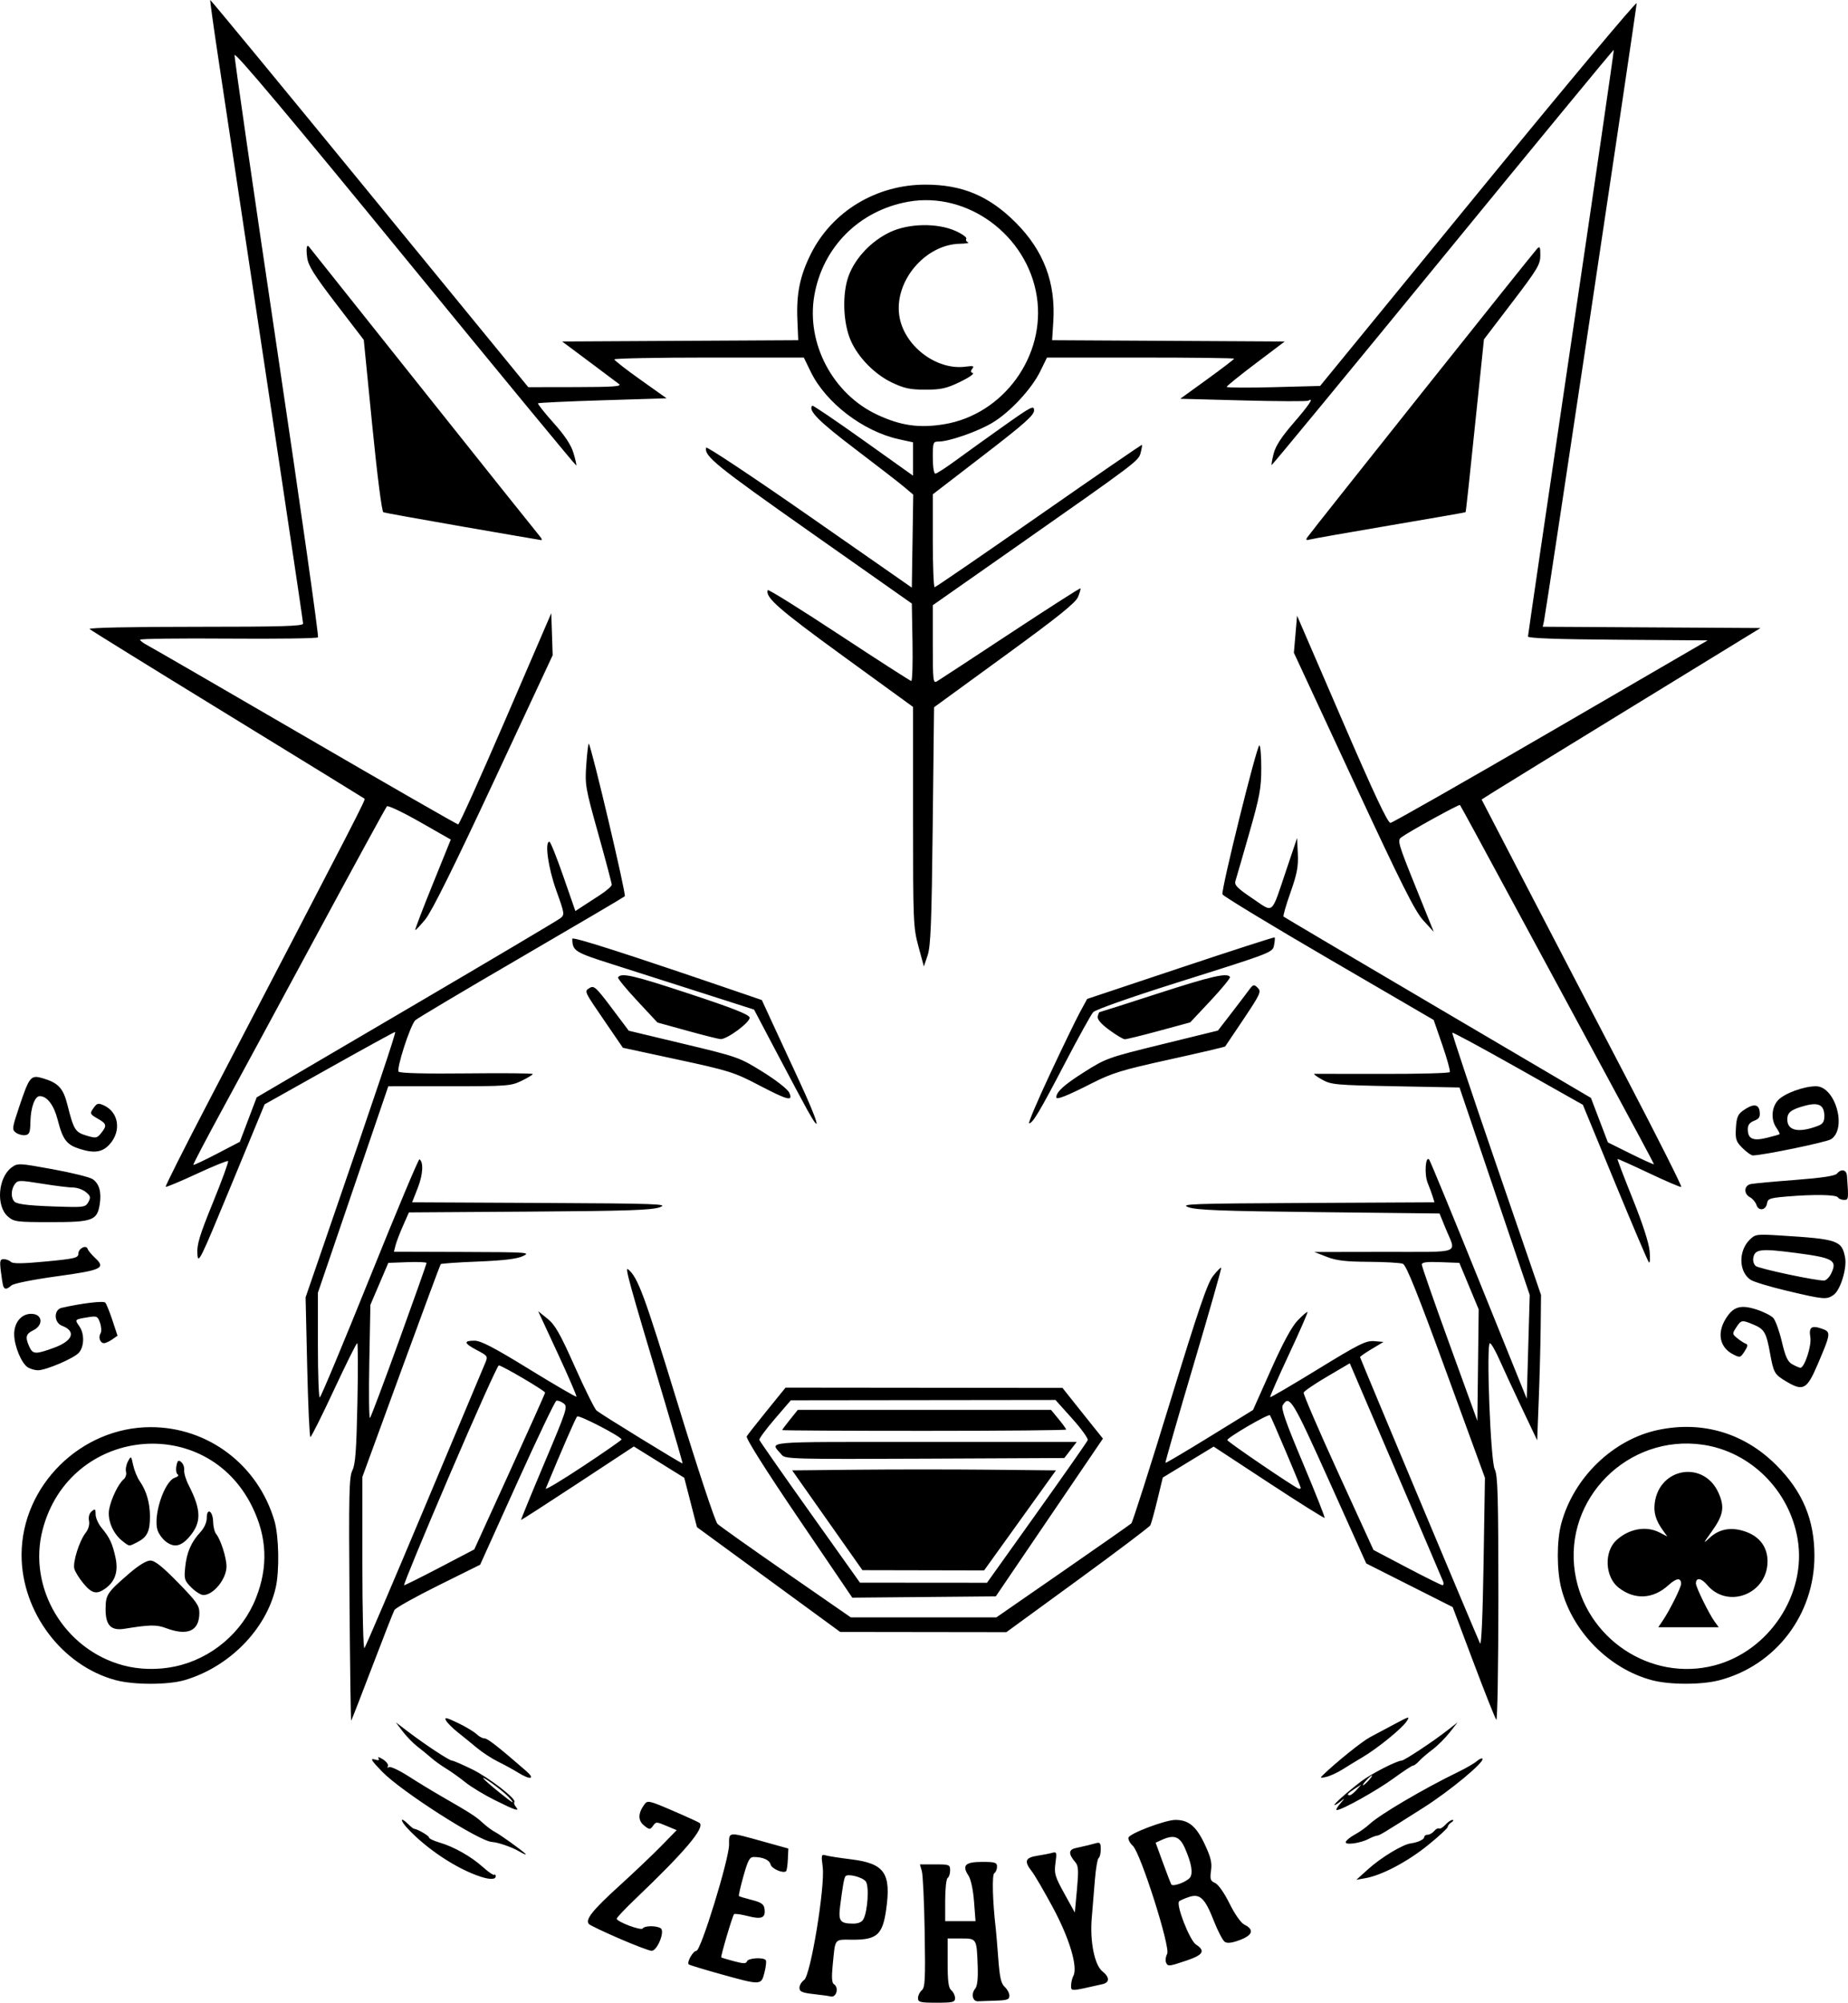 <?xml version="1.0" encoding="UTF-8" standalone="no"?>
<!-- Created with Inkscape (http://www.inkscape.org/) -->

<svg
   xmlns:dc="http://purl.org/dc/elements/1.1/"
   xmlns:cc="http://creativecommons.org/ns#"
   xmlns:rdf="http://www.w3.org/1999/02/22-rdf-syntax-ns#"
   xmlns:svg="http://www.w3.org/2000/svg"
   xmlns="http://www.w3.org/2000/svg"
   version="1.1"
   width="748.302"
   height="810.743"
   id="svg2">
  <defs
     id="defs4" />
  <g
     transform="translate(-24.492,-161.728)"
     id="layer1">
    <path
       d="m 396.214,970.593 c 0,-1.033 0.691,-2.451 1.536,-3.152 1.317,-1.093 1.484,-4.419 1.171,-23.372 -0.2,-12.154 -0.719,-23.335 -1.152,-24.848 l -0.788,-2.75 6.117,0 c 5.818,0 6.117,0.119 6.117,2.441 0,1.343 -0.45,2.719 -1,3.059 -0.55,0.34 -1,4.416 -1,9.059 l 0,8.441 6.148,0 6.148,0 -0.616,-7.986 c -0.369,-4.782 -1.275,-8.991 -2.258,-10.492 -2.708,-4.132 -1.312,-5.522 5.546,-5.522 5.304,0 6.031,0.234 6.031,1.941 0,1.068 -0.499,2.25 -1.109,2.627 -0.986,0.609 -0.696,11.514 0.597,22.432 0.163,1.375 0.622,6.865 1.019,12.199 0.568,7.617 1.128,10.065 2.608,11.405 1.037,0.938 1.885,2.536 1.885,3.551 0,1.55 -0.881,1.872 -5.5,2.012 -3.025,0.092 -6.281,0.204 -7.236,0.25 -2.174,0.104 -2.86,-2.993 -1.126,-5.082 0.881,-1.061 1.213,-4.04 1.025,-9.202 -0.406,-11.186 -0.374,-11.133 -6.73,-11.133 l -5.433,0 0,9.877 c 0,7.56 0.352,10.17 1.5,11.123 0.825,0.685 1.5,2.09 1.5,3.122 0,1.67 -0.83,1.878 -7.5,1.878 -6.67,0 -7.5,-0.208 -7.5,-1.878 z m -35.5,-0.681 c -0.55,-0.159 -3.587,-0.58 -6.75,-0.937 -4.721,-0.532 -5.75,-0.984 -5.75,-2.52 0,-1.029 0.853,-2.469 1.896,-3.2 2.625,-1.839 8.548,-37.954 7.509,-45.787 -0.639,-4.819 -0.546,-5.179 1.201,-4.649 1.042,0.316 5.667,1.037 10.278,1.602 13.605,1.667 16.328,5.592 14.205,20.476 -1.421,9.964 -3.739,12.073 -13.266,12.073 -8.039,0 -7.235,-1.018 -8.395,10.619 -0.445,4.457 -0.296,6.844 0.456,7.309 2.273,1.405 1.081,5.724 -1.384,5.013 z m 13.392,-31.241 c 1.767,-3.303 2.392,-13.543 0.935,-15.327 -1.473,-1.805 -7.469,-3.264 -8.246,-2.007 -0.544,0.88 -1.065,3.841 -2.114,12.006 -0.781,6.079 -0.037,7.087 5.246,7.112 2.083,0.01 3.554,-0.618 4.178,-1.784 z m 84.108,26.733 c 0,-1.136 0.404,-2.824 0.897,-3.75 1.916,-3.598 -1.542,-15.187 -8.26,-27.684 -3.548,-6.6 -7.393,-13.196 -8.544,-14.658 -3.211,-4.078 -2.701,-5.571 2.157,-6.327 2.337,-0.364 5.106,-0.905 6.152,-1.203 1.736,-0.495 1.846,-0.133 1.26,4.139 -0.58,4.231 -0.234,5.42 3.598,12.366 l 4.24,7.684 0.859,-9.301 c 0.702,-7.609 0.594,-9.61 -0.598,-11 -2.89,-3.371 -2.883,-5.135 0.025,-5.781 4.529,-1.006 6.126,-1.392 8.215,-1.985 1.683,-0.477 2,-0.09 2,2.441 0,1.655 -0.382,3.245 -0.85,3.534 -0.467,0.289 -1.152,4.253 -1.521,8.809 -0.369,4.556 -0.946,11.555 -1.283,15.553 -0.793,9.433 1.14,19.029 4.341,21.553 2.933,2.312 2.959,4.492 0.062,5.15 -13.29,3.018 -12.75,2.999 -12.75,0.461 z m -141.938,-4.514 c -6.841,-1.904 -12.651,-3.676 -12.912,-3.937 -0.855,-0.855 1.775,-5.483 3.115,-5.483 1.811,0 13.235,-37.115 13.235,-43 0,-5.314 -0.628,-5.261 14,-1.194 l 10,2.78 -0.201,4.325 c -0.111,2.379 -0.427,4.551 -0.703,4.827 -1.091,1.091 -5.835,-0.938 -6.294,-2.691 -0.488,-1.866 -3.051,-3.008 -6.809,-3.033 -1.653,-0.011 -2.39,1.352 -4.176,7.727 -1.193,4.257 -2.015,7.894 -1.827,8.082 0.188,0.188 2.517,0.894 5.176,1.57 3.832,0.974 4.904,1.707 5.169,3.533 0.541,3.728 -1.081,4.452 -6.731,3.004 -2.787,-0.714 -5.307,-1.06 -5.599,-0.768 -0.617,0.617 -5.51,17.166 -5.174,17.502 0.124,0.124 2.425,0.813 5.114,1.531 3.893,1.04 4.973,1.051 5.306,0.056 0.458,-1.372 6.83,-1.739 7.633,-0.44 0.275,0.446 0.022,2.696 -0.563,5 -1.313,5.173 -1.364,5.174 -17.758,0.61 z m 180.329,-4.843 c -0.3,-0.782 -0.073,-2.304 0.504,-3.382 1.394,-2.604 -10.786,-40.882 -13.907,-43.706 -1.134,-1.027 -1.933,-2.505 -1.775,-3.285 0.34,-1.682 14.93,-7.205 19.031,-7.205 5.31,0 8.396,2.543 11.782,9.71 2.537,5.369 3.072,7.566 2.628,10.799 -0.481,3.506 -0.257,4.19 1.645,5.025 1.294,0.568 3.703,3.997 5.845,8.321 2.146,4.331 4.609,7.836 5.991,8.525 4.059,2.023 3.457,4.228 -1.689,6.194 -3.174,1.212 -5.145,1.475 -6.177,0.824 -0.834,-0.526 -2.83,-4.318 -4.437,-8.427 -3.639,-9.306 -5.659,-11.257 -10.115,-9.771 -1.77,0.59 -3.554,1.371 -3.966,1.736 -1.43,1.265 4.235,15.825 6.815,17.516 3.9,2.555 2.947,4.191 -3.76,6.457 -7.347,2.481 -7.708,2.51 -8.414,0.67 z m 9.675,-34.158 c 1.41,-1.699 0.716,-5.863 -2.003,-12.01 -2.106,-4.761 -4.418,-5.572 -9.406,-3.3 l -2.437,1.11 2.949,8.081 c 1.622,4.445 3.158,8.418 3.412,8.83 0.626,1.013 6.014,-0.939 7.485,-2.712 z m -230.946,24.642 c -6.259,-2.707 -11.812,-5.353 -12.34,-5.881 -1.708,-1.708 1.392,-5.625 12.22,-15.445 5.775,-5.237 13.379,-12.461 16.897,-16.054 l 6.397,-6.532 -3.769,-1.575 c -4.623,-1.932 -4.543,-1.932 -5.958,0.003 -1.039,1.421 -1.388,1.388 -3.511,-0.331 -2.512,-2.034 -2.453,-4.955 0.174,-8.546 1.242,-1.698 1.896,-1.55 11.584,2.624 5.647,2.433 10.501,4.657 10.786,4.942 2.061,2.061 -6.018,11.603 -25.899,30.587 -4.235,4.044 -7.7,7.697 -7.7,8.117 0,1.262 9.907,4.99 10.539,3.966 0.713,-1.153 5.489,-1.205 7.265,-0.078 1.838,1.166 -1.362,9.145 -3.663,9.133 -0.903,0 -6.762,-2.223 -13.021,-4.93 z m -56.12,-25.041 c -9.668,-3.12 -21.882,-11.173 -29.699,-19.581 -3.222,-3.465 -2.953,-4.949 0.306,-1.69 0.963,0.963 2.007,1.782 2.321,1.821 1.529,0.191 6.071,2.846 6.071,3.549 0,0.44 1.913,1.359 4.25,2.042 5.857,1.712 12.806,5.646 17.613,9.97 2.221,1.998 4.285,3.385 4.588,3.083 0.302,-0.302 0.549,-0.024 0.549,0.617 0,1.314 -2.288,1.386 -6,0.188 z m 359.352,-3.152 c 5.196,-4.679 13.876,-9.925 17.148,-10.365 2.972,-0.399 5.5,-1.6 5.5,-2.612 0,-0.491 0.62,-0.893 1.378,-0.893 0.758,0 1.934,-0.67 2.613,-1.489 0.68,-0.819 1.575,-1.28 1.989,-1.024 0.414,0.256 1.558,-0.424 2.542,-1.511 0.984,-1.087 2.281,-1.97 2.884,-1.961 0.602,0.008 0.42,0.442 -0.405,0.964 -0.825,0.522 -1.5,1.36 -1.5,1.864 0,0.503 -3.649,3.862 -8.109,7.463 -8.264,6.672 -18.581,12.108 -25.206,13.281 l -3.685,0.652 4.852,-4.369 z m -343.852,-7.13 c -2.797,-1.678 -8.617,-3.691 -11,-3.805 -5.144,-0.245 -36.71,-20.446 -44.5,-28.478 -4.228,-4.359 -4.95,-5.506 -3.125,-4.957 1.731,0.521 2.172,0.386 1.627,-0.496 -0.412,-0.666 0.428,-0.44 1.866,0.502 1.438,0.942 2.324,2.183 1.969,2.758 -0.363,0.587 -0.167,0.749 0.446,0.37 0.601,-0.371 4.158,1.291 7.905,3.693 3.747,2.402 9.738,6.048 13.313,8.102 11.71,6.728 14.01,8.207 16.772,10.782 1.5,1.399 3.797,3.095 5.103,3.768 1.913,0.986 10.272,6.978 12.041,8.631 0.82,0.766 -0.452,0.308 -2.417,-0.871 z m 334.698,-3.834 c 0.225,-0.674 1.912,-2.031 3.751,-3.017 1.838,-0.986 4.514,-2.892 5.947,-4.235 4.046,-3.795 22.001,-14.361 35.604,-20.953 3.3,-1.599 6.79,-3.608 7.756,-4.464 0.966,-0.856 1.99,-1.322 2.277,-1.036 1.172,1.172 -13.077,13.011 -23.968,19.915 -17.119,10.851 -17.438,11.042 -18.807,11.271 -0.692,0.116 -2.158,0.692 -3.258,1.281 -3.368,1.803 -9.774,2.656 -9.302,1.239 z m -344.519,-16.887 c -4.301,-2.141 -9.701,-5.41 -12,-7.264 -2.299,-1.854 -5.775,-4.337 -7.724,-5.517 -1.95,-1.181 -4.65,-3.118 -6,-4.305 -1.35,-1.187 -3.887,-3.263 -5.638,-4.613 -1.75,-1.35 -4.441,-4.111 -5.98,-6.137 l -2.797,-3.683 4.98,3.783 c 7.076,5.376 16.712,11.717 17.806,11.717 0.511,0 4.134,1.565 8.051,3.478 6.868,3.353 18.286,12.193 17.179,13.3 -0.296,0.296 -0.038,1.143 0.575,1.881 1.748,2.107 -0.04,1.548 -8.452,-2.639 z m 5.448,-1.382 c -1.221,-1.3 -4.337,-3.844 -6.924,-5.653 -5.525,-3.863 -3.816,-1.838 3.296,3.907 5.711,4.613 6.825,5.149 3.628,1.746 z m 336.948,2.621 c 1.759,-1.991 1.854,-2.265 0.346,-1 -1.143,0.959 -2.382,1.743 -2.753,1.743 -0.809,0 5.27,-5.411 10.832,-9.642 3.883,-2.953 14.427,-8.358 16.306,-8.358 1.08,0 12.86,-7.792 18.694,-12.365 l 4,-3.135 -3.225,4.112 c -1.774,2.262 -4.924,5.389 -7,6.949 -2.076,1.56 -4.503,3.647 -5.392,4.638 -0.89,0.991 -1.978,1.801 -2.418,1.801 -0.441,0 -3.988,2.328 -7.883,5.173 -6.695,4.891 -20.912,12.827 -22.978,12.827 -0.524,0 0.139,-1.234 1.472,-2.743 z m 6.519,-5.412 1.905,-2.155 -2.75,1.77 c -2.836,1.825 -3.372,2.54 -1.905,2.54 0.465,0 1.702,-0.97 2.75,-2.155 z m 4.905,-3.845 c 0.995,-1.1 1.585,-2 1.31,-2 -0.275,0 -1.314,0.9 -2.31,2 -0.995,1.1 -1.585,2 -1.31,2 0.275,0 1.314,-0.9 2.31,-2 z m -344.5,-3.18 c -1.925,-1.195 -5.54,-3.172 -8.033,-4.394 -2.493,-1.222 -6.345,-3.73 -8.56,-5.574 -2.215,-1.844 -5.73,-4.702 -7.812,-6.352 -2.082,-1.65 -4.21,-3.791 -4.73,-4.759 -0.772,-1.438 0.103,-1.255 4.799,1 3.159,1.517 6.552,3.546 7.54,4.509 0.988,0.963 2.448,1.75 3.244,1.75 1.272,0 5.444,3.261 16.916,13.223 3.837,3.332 1.664,3.718 -3.364,0.597 z m 326,0.982 c 5.472,-5.275 15.861,-13.62 19.05,-15.302 2.086,-1.1 6.617,-3.514 10.069,-5.364 5.873,-3.148 6.176,-3.212 4.711,-1 -1.926,2.909 -11.76,10.899 -17.831,14.486 -2.475,1.463 -6.151,3.703 -8.169,4.979 -2.018,1.276 -4.943,2.619 -6.5,2.984 -2.487,0.583 -2.649,0.488 -1.331,-0.783 z M 166.018,809.298 c -0.326,-42.887 -0.174,-49.719 1.161,-52.327 1.208,-2.361 1.642,-8.165 2.036,-27.251 0.275,-13.338 0.238,-24.251 -0.083,-24.25 -0.321,6.8e-4 -4.57,8.551 -9.443,19.001 -4.873,10.45 -9.151,19 -9.506,19 -0.355,0 -0.939,-12.724 -1.298,-28.275 l -0.652,-28.275 8.077,-23.475 c 21.006,-61.05 28.7,-83.975 28.183,-83.975 -0.309,0 -12.328,6.596 -26.708,14.658 l -26.146,14.658 -13.462,32.592 c -12.745,30.855 -13.478,32.346 -13.761,27.971 -0.246,-3.799 0.877,-7.505 6.318,-20.849 3.639,-8.926 6.389,-16.456 6.111,-16.735 -0.279,-0.279 -5.987,2.038 -12.684,5.149 -6.698,3.111 -12.36,5.474 -12.582,5.251 -0.222,-0.222 7.193,-14.982 16.478,-32.8 62.98,-120.853 64.533,-123.869 64.028,-124.324 -0.202,-0.182 -25.118,-15.502 -55.368,-34.045 -30.25,-18.543 -55.428,-34.122 -55.95,-34.621 -0.569,-0.542 16.597,-0.906 42.75,-0.906 34.996,0 43.7,-0.257 43.7,-1.289 0,-1.063 -11.607,-78.452 -34.376,-229.204 -1.91,-12.646 -3.357,-23.108 -3.216,-23.25 0.141,-0.141 29.176,35.068 64.521,78.243 l 64.264,78.5 19.153,-0.032 c 15.253,-0.025 18.833,-0.28 17.582,-1.25 -0.864,-0.67 -6.398,-4.818 -12.299,-9.218 l -10.728,-8 47.799,-0.259 47.799,-0.259 -0.347,-8.363 c -0.437,-10.53 1.051,-17.758 5.479,-26.609 8.601,-17.192 26.508,-28.009 46.368,-28.009 14.927,0 25.8,4.573 36.592,15.391 11.299,11.326 16.205,24.279 15.19,40.105 l -0.48,7.485 47.099,0.26 47.099,0.26 -11.75,8.872 c -6.463,4.88 -11.751,9.155 -11.751,9.5 -7.9e-4,0.345 8.509,0.403 18.91,0.128 l 18.912,-0.5 64.09,-78.333 c 35.249,-43.083 64.09,-77.559 64.09,-76.613 0,1.842 -36.692,246.429 -37.532,250.185 l -0.501,2.24 44.092,0.26 44.092,0.26 -51.326,31.457 c -28.229,17.301 -53.64,32.922 -56.468,34.712 l -5.143,3.255 18.316,35.288 c 10.074,19.408 28.422,54.638 40.774,78.288 12.352,23.65 22.145,43.122 21.763,43.271 -0.382,0.149 -6.292,-2.383 -13.132,-5.627 -6.84,-3.244 -12.55,-5.802 -12.689,-5.685 -0.139,0.117 2.628,7.374 6.149,16.127 4.041,10.046 6.571,17.872 6.862,21.223 0.253,2.92 0.118,4.945 -0.301,4.5 -0.418,-0.445 -6.606,-14.984 -13.751,-32.309 l -12.991,-31.5 -26.232,-14.792 c -14.428,-8.136 -26.411,-14.613 -26.63,-14.394 -0.219,0.219 7.774,24.201 17.763,53.292 l 18.162,52.894 -0.141,13 c -0.077,7.15 -0.428,20.386 -0.78,29.414 l -0.639,16.414 -6.135,-12.914 c -3.375,-7.103 -7.474,-15.939 -9.109,-19.637 -1.636,-3.698 -3.382,-6.735 -3.88,-6.75 -1.583,-0.047 0.236,47.743 1.944,51.044 1.227,2.372 1.463,10.87 1.463,52.579 0,27.362 -0.377,49.322 -0.839,48.8 -0.461,-0.522 -4.624,-10.999 -9.25,-23.281 l -8.411,-22.331 -17.5,-8.828 -17.5,-8.828 -14.905,-33.134 c -15.031,-33.414 -16.166,-35.271 -18.899,-30.929 -0.78,1.239 1.133,6.729 8.154,23.405 5.045,11.983 8.996,21.964 8.78,22.18 -0.216,0.216 -10.409,-6.181 -22.65,-14.217 l -22.257,-14.61 -10.3,6.265 -10.3,6.265 -2.198,9.047 c -1.209,4.976 -2.484,9.595 -2.833,10.265 -0.349,0.67 -13.614,10.682 -29.477,22.25 l -28.841,21.032 -33.637,-0.044 -33.637,-0.044 -29,-21.209 -29,-21.209 -2.577,-9.997 -2.577,-9.997 -10.203,-6.338 -10.203,-6.338 -22.72,14.946 c -12.496,8.22 -22.819,14.874 -22.939,14.786 -0.121,-0.088 4.12,-10.435 9.423,-22.994 9.204,-21.797 9.557,-22.897 7.76,-24.211 -1.036,-0.757 -2.34,-1.224 -2.899,-1.038 -0.559,0.186 -7.732,15.199 -15.942,33.362 l -14.926,33.024 -16.937,8.401 c -9.315,4.621 -17.313,9.095 -17.772,9.942 -0.459,0.847 -4.516,11.197 -9.016,23 -4.499,11.803 -8.319,21.607 -8.488,21.787 -0.169,0.18 -0.475,-21.87 -0.682,-49 z m 30.181,-36.827 c 12.817,-30.525 23.898,-56.909 24.623,-58.63 1.314,-3.119 1.302,-3.139 -3.145,-5.498 -5.346,-2.836 -5.629,-3.871 -1.057,-3.871 2.593,0 7.879,2.749 22.147,11.52 10.307,6.336 18.915,11.345 19.128,11.132 0.213,-0.213 -3.183,-8.082 -7.547,-17.486 l -7.934,-17.099 3.764,3.025 c 3.09,2.483 5.081,5.98 11.118,19.525 4.045,9.075 7.999,17.036 8.787,17.692 1.884,1.566 34.531,21.625 34.784,21.372 0.107,-0.107 -3.098,-11.217 -7.123,-24.688 -14.948,-50.029 -16.343,-55.083 -14.876,-53.865 3.93,3.262 6.56,10.388 19.97,54.121 8.12,26.479 15.233,47.976 16.183,48.899 0.931,0.907 13.456,9.794 27.832,19.75 l 26.138,18.102 29.482,0 29.482,0 26.879,-18.607 c 14.784,-10.234 27.28,-18.982 27.77,-19.441 0.49,-0.459 7.488,-22.373 15.552,-48.699 11.682,-38.138 15.253,-48.606 17.573,-51.513 1.601,-2.006 3.071,-3.488 3.266,-3.293 0.195,0.195 -4.877,17.998 -11.272,39.562 -6.395,21.564 -11.488,39.318 -11.318,39.454 0.17,0.136 8.219,-4.625 17.888,-10.581 l 17.579,-10.829 7.259,-16.277 c 4.931,-11.057 8.412,-17.473 10.856,-20.008 1.978,-2.052 3.753,-3.575 3.944,-3.385 0.191,0.191 -3.203,7.945 -7.543,17.232 -4.34,9.286 -7.754,17.047 -7.589,17.245 0.166,0.198 8.867,-4.892 19.336,-11.312 16.701,-10.241 19.497,-11.633 22.807,-11.36 l 3.772,0.312 -4.75,2.845 c -2.612,1.565 -4.75,3.05 -4.75,3.3 0,0.39 46.069,110.29 48.566,115.855 0.563,1.255 1.103,-10.857 1.45,-32.5 l 0.553,-34.5 -15.685,-42.952 c -11.502,-31.498 -16.179,-43.146 -17.535,-43.68 -1.017,-0.4 -7.249,-0.76 -13.849,-0.799 -9.404,-0.056 -13.082,-0.493 -17,-2.024 l -5,-1.952 28.317,-0.047 c 32.287,-0.053 29.17,1.18 24.714,-9.777 l -2.347,-5.769 -48.842,-0.539 c -39.312,-0.434 -49.623,-0.824 -52.842,-2 -3.612,-1.319 1.031,-1.486 47.815,-1.72 l 51.815,-0.259 -0.684,-2.241 c -0.376,-1.233 -1.312,-3.775 -2.08,-5.65 -1.384,-3.381 -0.879,-11.105 0.616,-9.416 0.401,0.454 9.457,22.425 20.125,48.825 l 19.395,48 0.603,-21 0.603,-21 -14.217,-42 -14.217,-42 -25.886,-0.5 c -24.507,-0.473 -26.099,-0.62 -29.872,-2.75 -2.192,-1.238 -3.542,-2.264 -3,-2.28 0.542,-0.017 12.988,-0.004 27.658,0.029 14.67,0.033 26.894,-0.298 27.164,-0.736 0.27,-0.437 -1.087,-5.364 -3.017,-10.948 l -3.509,-10.153 -42.51,-24.771 c -23.381,-13.624 -42.739,-25.366 -43.018,-26.093 -0.636,-1.657 13.902,-60.297 14.949,-60.297 0.422,0 0.767,4.163 0.767,9.251 0,8.076 -0.622,11.429 -4.896,26.383 -2.693,9.423 -5.189,18.056 -5.548,19.186 -0.545,1.717 0.582,2.886 6.858,7.122 8.82,5.951 7.447,7.098 13.701,-11.442 l 4.385,-13 0.301,6.389 c 0.244,5.176 -0.322,8.154 -2.983,15.684 -1.806,5.112 -3.067,9.494 -2.801,9.737 0.266,0.243 28.38,16.857 62.476,36.919 l 61.993,36.477 3.437,9.011 3.437,9.011 9.32,4.63 c 5.126,2.546 9.32,4.43 9.32,4.186 0,-0.244 -8.609,-16.328 -19.132,-35.743 -10.523,-19.415 -28.111,-51.95 -39.086,-72.3 -10.975,-20.35 -20.119,-37.166 -20.32,-37.368 -0.375,-0.378 -20.536,10.73 -23.744,13.082 -1.666,1.222 -1.3,2.5 5.678,19.796 l 7.46,18.49 -4.23,-4.628 c -3.423,-3.745 -8.825,-14.52 -28.326,-56.5 l -24.096,-51.872 0.648,-7.5 0.648,-7.5 18.144,42 c 13.049,30.205 18.576,41.964 19.68,41.873 0.845,-0.07 30.087,-16.72 64.982,-37 l 63.447,-36.873 -36.377,-0.262 c -24.595,-0.177 -36.377,-0.603 -36.377,-1.313 0,-0.578 7.877,-54.196 17.504,-119.15 9.627,-64.955 17.386,-118.218 17.241,-118.362 -0.144,-0.144 -31.309,37.678 -69.254,84.051 -37.945,46.373 -69.124,84.194 -69.286,84.047 -0.162,-0.147 0.202,-2.234 0.81,-4.638 0.774,-3.061 3.185,-6.771 8.043,-12.372 6.288,-7.25 8.504,-10.584 6.011,-9.043 -0.512,0.316 -12.393,0.272 -26.402,-0.098 l -25.472,-0.673 10.902,-7.89 c 5.996,-4.339 10.902,-8.094 10.902,-8.343 0,-0.249 -17.047,-0.454 -37.883,-0.454 l -37.883,0 -2.714,5.548 c -3.503,7.16 -12.185,16.502 -19.363,20.836 -5.829,3.519 -17.536,7.616 -21.762,7.616 -2.281,0 -2.395,0.31 -2.395,6.5 0,3.708 0.434,6.5 1.01,6.5 0.555,0 4.268,-2.393 8.25,-5.319 3.982,-2.925 12.753,-9.224 19.49,-13.998 11.19,-7.928 12.25,-8.471 12.25,-6.278 0,1.944 -3.905,5.407 -20.5,18.179 l -20.5,15.778 0,18.819 c 0,10.35 0.338,18.803 0.75,18.784 0.412,-0.019 19.41,-13.047 42.216,-28.951 22.806,-15.904 41.579,-28.804 41.717,-28.665 0.138,0.138 -0.098,1.579 -0.526,3.201 -0.877,3.33 -1.137,3.525 -51.722,38.972 l -32.435,22.728 0,15.91 c 0,14.882 0.113,15.842 1.75,14.869 0.963,-0.572 14.338,-9.337 29.724,-19.478 15.386,-10.14 28.121,-18.29 28.3,-18.111 0.179,0.179 -0.259,1.742 -0.974,3.473 -0.991,2.399 -8.075,8.08 -29.8,23.902 l -28.5,20.755 -0.539,47.965 c -0.441,39.209 -0.816,48.786 -2.059,52.465 l -1.52,4.5 -2.191,-8.068 c -2.101,-7.737 -2.191,-9.894 -2.191,-52.534 l 0,-44.466 -28.25,-20.524 c -26.069,-18.939 -31.741,-23.905 -30.572,-26.766 0.177,-0.433 13.147,7.652 28.822,17.966 15.675,10.314 28.849,18.784 29.275,18.822 0.426,0.038 0.651,-6.999 0.5,-15.639 l -0.275,-15.708 -40.995,-28.837 c -38.322,-26.958 -43.14,-30.862 -42.293,-34.28 0.158,-0.637 18.962,11.854 41.787,27.758 l 41.5,28.916 0.288,-18.82 0.288,-18.82 -3.568,-3.026 c -1.963,-1.664 -10.969,-8.639 -20.014,-15.5 -14.703,-11.153 -19.151,-15.65 -17.304,-17.497 0.236,-0.236 9.515,6.046 20.62,13.959 l 20.191,14.389 0,-6.754 0,-6.754 -5.75,-1.259 C 373.996,336.361 358.869,324.788 352.77,312.221 l -2.791,-5.75 -38.383,0 c -21.11,0 -38.363,0.338 -38.34,0.75 0.023,0.412 4.795,4.125 10.603,8.25 l 10.561,7.5 -25.819,0.799 c -14.201,0.44 -26.012,0.992 -26.247,1.227 -0.235,0.235 2.574,3.781 6.243,7.88 4.615,5.157 7.112,8.923 8.107,12.227 0.79,2.626 1.3,4.911 1.134,5.077 -0.167,0.167 -31.313,-37.592 -69.213,-83.909 -46.857,-57.262 -68.985,-83.586 -69.144,-82.256 -0.129,1.076 7.575,54.381 17.119,118.456 9.544,64.075 17.041,116.849 16.659,117.275 -0.382,0.426 -16.748,0.651 -36.37,0.5 -19.621,-0.151 -35.675,0.051 -35.675,0.449 2.34e-4,0.398 1.311,1.402 2.912,2.23 1.602,0.828 30.401,17.49 63.998,37.026 33.597,19.536 61.453,35.52 61.901,35.52 0.448,0 9.112,-19.238 19.252,-42.75 l 18.437,-42.75 0.285,8.5 0.285,8.5 -23.844,51.098 c -16.059,34.414 -25.095,52.625 -27.676,55.775 -2.108,2.572 -3.968,4.541 -4.135,4.375 -0.166,-0.166 3.005,-8.472 7.048,-18.458 l 7.35,-18.156 -12.532,-7.142 c -6.893,-3.928 -12.89,-6.771 -13.328,-6.318 -0.438,0.453 -12.933,23.324 -27.766,50.824 -14.834,27.5 -32.358,59.9 -38.943,72 -6.585,12.1 -11.846,22.15 -11.692,22.333 0.154,0.183 4.455,-1.842 9.558,-4.5 l 9.278,-4.833 3.413,-9 3.413,-9 60.529,-35.5 c 33.291,-19.525 61.375,-36.175 62.409,-37 1.823,-1.454 1.773,-1.799 -1.635,-11.291 -3.28,-9.135 -4.764,-19.713 -2.765,-19.707 0.412,10e-4 2.945,6.315 5.627,14.032 l 4.877,14.029 2.623,-1.704 c 1.443,-0.937 4.752,-3.089 7.355,-4.782 2.603,-1.693 4.74,-3.558 4.75,-4.145 0.01,-0.587 -2.441,-9.847 -5.446,-20.578 -5.259,-18.781 -5.441,-19.835 -4.85,-28.199 0.337,-4.779 0.792,-8.51 1.011,-8.291 1.064,1.064 15.235,61.098 14.57,61.724 -0.422,0.397 -19.442,11.592 -42.267,24.877 -22.825,13.285 -41.996,24.69 -42.601,25.345 -2.109,2.279 -7.735,19.754 -6.695,20.794 0.62,0.62 10.967,0.879 27.644,0.693 14.659,-0.164 26.653,-0.05 26.653,0.253 -4.6e-4,0.303 -2.038,1.54 -4.528,2.75 -4.289,2.084 -5.826,2.2 -29.25,2.205 l -24.723,0.006 -14.25,41.787 -14.25,41.787 0,21.206 c 0,11.664 0.338,21.195 0.75,21.181 0.412,-0.014 9.519,-21.8 20.237,-48.413 10.718,-26.613 19.777,-48.208 20.131,-47.989 1.729,1.069 1.437,6.184 -0.657,11.529 l -2.305,5.881 52.172,0.259 c 47.16,0.234 51.788,0.4 48.172,1.724 -3.26,1.194 -13.031,1.524 -52.821,1.786 l -48.821,0.321 -2.401,5.43 c -1.321,2.987 -2.688,6.57 -3.037,7.964 l -0.636,2.534 27.858,0.082 c 26.426,0.077 27.678,0.164 24.358,1.692 -2.467,1.135 -7.835,1.781 -18.188,2.19 -8.079,0.319 -14.868,0.795 -15.088,1.058 -0.22,0.263 -7.448,19.754 -16.062,43.314 l -15.662,42.836 0,35.114 c 0,19.313 0.378,34.687 0.84,34.164 0.462,-0.522 11.327,-25.925 24.145,-56.45 z m 151.665,3.991 c -13.262,-19.545 -21.454,-32.516 -21.009,-33.265 0.401,-0.675 4.104,-5.389 8.228,-10.477 l 7.499,-9.25 56.067,0.056 56.067,0.056 4.5,5.661 c 2.475,3.114 6.16,7.731 8.189,10.261 l 3.689,4.599 -21.689,31.934 -21.689,31.934 -29.056,0.265 -29.056,0.265 -21.739,-32.038 z m 96.444,-2.241 c 11.086,-15.537 20.368,-28.8 20.627,-29.472 0.259,-0.672 -2.573,-4.609 -6.293,-8.75 l -6.765,-7.528 -53.581,0.065 -53.581,0.065 -6.5,7.556 c -3.575,4.156 -6.384,7.963 -6.241,8.461 0.142,0.497 9.367,13.709 20.5,29.359 l 20.241,28.454 25.719,0.02 25.719,0.02 20.156,-28.25 z m -84.819,2.95 -14.225,-20.2 26.405,-0.266 c 14.523,-0.146 38.554,-0.146 53.403,0 l 26.999,0.266 -14.544,20.25 -14.544,20.25 -24.634,-0.05 -24.634,-0.05 -14.225,-20.2 z M 341.082,750.729 c -4.767,-5.752 -10.179,-5.258 57.638,-5.258 l 61.751,0 -2.506,3.25 -2.506,3.25 -56.46,0.258 c -52.835,0.242 -56.553,0.145 -57.917,-1.5 z m 0.132,-10.067 c 0,-0.17 1.425,-2.082 3.167,-4.25 l 3.167,-3.941 51.26,0 51.26,0 3.073,3.728 c 1.69,2.05 3.073,3.963 3.073,4.25 0,0.287 -25.875,0.522 -57.5,0.522 -31.625,0 -57.5,-0.139 -57.5,-0.309 z m 10.264,-129.441 c -1.61,-2.888 -7.14,-13.246 -12.29,-23.02 l -9.363,-17.77 -21.555,-6.905 c -11.855,-3.798 -28.151,-9.003 -36.212,-11.567 -14.901,-4.74 -15.775,-5.302 -15.83,-10.187 -0.012,-1.023 21.687,5.945 69.621,22.359 l 7.134,2.443 3.54,7.699 c 1.947,4.234 7.147,15.461 11.555,24.949 7.702,16.576 9.511,22.959 3.4,12 z m 98.098,-14.5 c 5.08,-10.863 10.564,-22.191 12.187,-25.175 l 2.951,-5.425 37.794,-12.615 c 20.786,-6.938 37.935,-12.474 38.107,-12.302 0.172,0.172 0.091,1.476 -0.181,2.898 -0.626,3.272 0.239,2.933 -39.22,15.378 -19.042,6.006 -33.151,10.979 -34.072,12.011 -0.865,0.968 -6.001,10.247 -11.415,20.62 -10.261,19.66 -13.062,24.359 -14.518,24.359 -0.478,0 3.287,-8.887 8.367,-19.75 z m -117.927,4.239 c -9.857,-5.146 -12.025,-5.827 -32.745,-10.292 l -22.189,-4.781 -6.817,-9.958 c -9.109,-13.305 -8.895,-12.844 -6.63,-14.259 1.72,-1.074 2.612,-0.264 8.869,8.061 l 6.957,9.255 22.311,5.339 c 21.904,5.242 22.486,5.448 31.934,11.318 5.494,3.413 10.098,7.02 10.729,8.404 1.685,3.698 -0.43,3.172 -12.418,-3.086 z m 120.565,5.013 c 0,-2.226 3.101,-5.049 11.164,-10.16 8.962,-5.681 9.715,-5.951 31.732,-11.353 l 22.553,-5.534 5.149,-6.667 c 2.832,-3.667 6.079,-7.932 7.215,-9.478 1.916,-2.605 2.187,-2.691 3.727,-1.175 1.544,1.521 1.153,2.397 -5.584,12.5 -3.985,5.976 -7.392,11.04 -7.571,11.254 -0.18,0.214 -10.289,2.582 -22.465,5.262 -19.519,4.297 -23.278,5.453 -31.778,9.766 -9.891,5.02 -14.14,6.698 -14.14,5.584 z m -149.5,-26.992 -12,-3.313 -8.191,-8.788 c -4.505,-4.834 -8,-9.098 -7.766,-9.477 1.235,-1.999 6.072,-0.896 28.457,6.488 18.082,5.964 24.581,8.522 24.81,9.764 0.341,1.85 -9.164,8.883 -11.797,8.729 -0.832,-0.049 -6.913,-1.58 -13.513,-3.402 z m 170.954,-0.292 c -3.383,-2.492 -4.924,-4.295 -4.677,-5.468 0.203,-0.963 0.525,-1.75 0.717,-1.75 0.191,0 10.769,-3.375 23.506,-7.5 21.743,-7.042 28.264,-8.543 29.326,-6.75 0.244,0.412 -3.278,4.72 -7.827,9.571 l -8.271,8.821 -12.635,3.429 c -6.949,1.886 -13.188,3.414 -13.864,3.397 -0.676,-0.018 -3.499,-1.705 -6.274,-3.75 z M 211.745,374.895 c -17.033,-2.957 -31.442,-5.559 -32.021,-5.781 -0.612,-0.235 -2.491,-14.919 -4.492,-35.097 l -3.44,-34.693 -11.18,-14.593 c -8.865,-11.571 -11.293,-15.435 -11.725,-18.657 -0.497,-3.703 -0.216,-5.587 0.673,-4.519 0.191,0.229 20.947,26.292 46.126,57.917 25.179,31.625 46.467,58.288 47.308,59.25 0.841,0.963 1.122,1.705 0.624,1.65 -0.498,-0.055 -14.841,-2.519 -31.873,-5.477 z m 342.052,4.442 c 1.036,-1.676 91.128,-114.811 93.034,-116.829 1.19,-1.261 1.383,-0.898 1.383,2.609 0,3.653 -1.178,5.617 -11.417,19.033 l -11.417,14.96 -1.598,15.431 c -4.539,43.834 -5.671,54.367 -5.861,54.544 -0.114,0.107 -13.932,2.518 -30.707,5.358 -16.775,2.841 -31.344,5.407 -32.375,5.704 -1.388,0.399 -1.658,0.189 -1.041,-0.81 z m -351.115,416.885 13.857,-7.25 14.337,-31.438 c 7.885,-17.291 14.337,-31.71 14.337,-32.043 0,-0.739 -17.492,-11.019 -18.751,-11.019 -0.494,0 -9.48,20.025 -19.97,44.5 -10.49,24.475 -18.757,44.5 -18.37,44.5 0.387,0 6.938,-3.263 14.56,-7.25 z m 406.133,5.655 c -0.337,-0.877 -8.97,-21.094 -19.186,-44.927 l -18.574,-43.332 -9.155,5.379 c -5.035,2.959 -9.32,5.874 -9.522,6.479 -0.202,0.605 6.077,15.188 13.952,32.406 l 14.318,31.307 13.532,7.12 c 7.443,3.916 13.918,7.13 14.389,7.142 0.471,0.012 0.582,-0.696 0.245,-1.573 z m -332.652,-57.405 c 0.004,-1.129 -17.265,-10.082 -17.983,-9.323 -0.612,0.646 -6.195,13.472 -12.698,29.173 -0.308,0.742 6.47,-3.308 15.06,-9 8.591,-5.692 15.62,-10.575 15.621,-10.85 z m 275.05,19.631 c 0,-0.632 -12.027,-28.991 -12.492,-29.457 -0.655,-0.655 -17.542,9.201 -17.254,10.072 0.285,0.863 27.87,19.594 28.996,19.69 0.412,0.035 0.75,-0.102 0.75,-0.305 z M 186.125,704.319 c 6.099,-16.858 11.088,-30.94 11.088,-31.292 0,-0.352 -3.484,-0.509 -7.741,-0.348 l -7.741,0.292 -3.631,8.5 -3.631,8.5 -0.437,23.259 c -0.24,12.793 -0.113,22.918 0.284,22.5 0.396,-0.418 5.711,-14.552 11.809,-31.411 z m 433.212,-21.938 -3.914,-9.41 -7.605,-0.292 c -5.678,-0.218 -7.605,0.033 -7.605,0.992 0,0.706 5.062,15.229 11.25,32.272 l 11.25,30.987 0.268,-22.57 0.268,-22.57 -3.914,-9.41 z M 406.714,333.485 c 24.083,-3.913 41.353,-27.684 37.606,-51.764 -3.855,-24.772 -28.078,-42.613 -52.043,-38.331 -19.897,3.556 -34.752,18.449 -38.08,38.178 -3.25,19.27 7.556,39.645 25.473,48.029 9.501,4.446 16.984,5.522 27.043,3.887 z m -21,-16.864 c -6.984,-3.316 -13.657,-10.087 -16.686,-16.93 -3.205,-7.244 -3.589,-19.179 -0.85,-26.441 2.727,-7.23 9.243,-14.049 16.816,-17.597 7.585,-3.554 19.19,-3.722 26.534,-0.385 2.648,1.203 4.557,2.603 4.244,3.11 -0.314,0.507 -0.005,1.151 0.686,1.429 0.691,0.279 -0.769,0.546 -3.244,0.595 -14.008,0.276 -26.52,14.964 -24.611,28.89 1.676,12.226 14.887,22.478 26.891,20.868 3.076,-0.413 3.606,-0.257 2.727,0.802 -0.801,0.965 -0.748,1.44 0.201,1.788 0.71,0.261 -1.633,1.879 -5.208,3.596 -5.498,2.641 -7.656,3.123 -14,3.123 -6.174,0 -8.561,-0.504 -13.5,-2.848 z M 71.318,841.888 C 49.534,836.03 33.162,814.193 33.229,791.085 c 0.081,-27.954 24.056,-51.614 52.301,-51.614 23.243,0 43.44,15.295 50.089,37.931 1.817,6.187 2.082,20.243 0.51,27.069 -3.901,16.936 -18.859,32.121 -36.846,37.405 -6.742,1.98 -20.624,1.987 -27.964,0.013 z m 24.096,-5.543 c 14.687,-3.119 27.228,-13.74 32.742,-27.73 4.97,-12.609 4.488,-24.569 -1.483,-36.823 -18.691,-38.355 -74.104,-32.34 -84.929,9.219 -6.109,23.456 8.736,48.466 32.573,54.876 6.626,1.782 14.096,1.944 21.096,0.457 z m -3.701,-15.516 c -3.851,-1.444 -6.554,-1.403 -16.795,0.256 -5.515,0.893 -7.715,-1.406 -7.672,-8.02 0.038,-5.778 0.593,-6.612 9.544,-14.345 3.823,-3.302 7.002,-5.25 8.569,-5.25 1.816,0 4.846,2.406 11.172,8.871 7.473,7.636 8.681,9.345 8.681,12.277 0,7.364 -4.682,9.517 -13.5,6.21 z m 10.289,-16.416 c -2.841,-2.841 -3.018,-3.434 -2.507,-8.387 0.609,-5.903 2.443,-10.076 6.216,-14.148 1.489,-1.607 2.502,-3.889 2.502,-5.637 0,-4.342 2.484,-2.892 2.573,1.502 0.04,1.978 0.597,4.227 1.237,4.998 1.808,2.178 4.191,9.644 4.184,13.105 -0.011,5.054 -5.21,11.521 -9.32,11.592 -1.005,0.018 -3.203,-1.344 -4.884,-3.025 z m -43.75,-1.693 c -1.709,-2.062 -3.36,-4.741 -3.669,-5.952 -0.68,-2.662 2.049,-11.289 4.594,-14.525 1.133,-1.441 1.655,-3.312 1.358,-4.867 -0.301,-1.572 0.114,-3.022 1.097,-3.838 1.37,-1.137 1.58,-0.973 1.58,1.234 0,1.4 1.058,3.818 2.351,5.372 3.329,4.002 4.485,6.467 5.709,12.172 1.208,5.632 -0.183,9.726 -4.277,12.594 -3.411,2.389 -5.355,1.902 -8.744,-2.189 z m 15.723,-17.223 c -3.797,-2.987 -6.077,-8.535 -5.271,-12.828 0.793,-4.227 3.74,-10.315 5.833,-12.053 0.808,-0.671 1.251,-2.057 0.983,-3.081 -0.268,-1.024 0.089,-2.92 0.792,-4.213 1.257,-2.313 1.293,-2.288 2.096,1.502 0.449,2.12 1.645,5.045 2.658,6.5 2.728,3.921 4.147,8.834 4.147,14.361 0,5.948 -1.133,8.285 -4.98,10.275 -3.62,1.872 -3.256,1.899 -6.258,-0.462 z m 17.54,0.201 c -1.209,-0.95 -2.621,-2.861 -3.137,-4.246 -2.106,-5.651 2.571,-20.128 6.951,-21.518 1.199,-0.381 1.689,-0.966 1.108,-1.325 -0.572,-0.354 -0.803,-1.89 -0.511,-3.413 0.433,-2.267 0.789,-2.554 1.959,-1.583 0.786,0.652 1.321,2.125 1.19,3.272 -0.132,1.147 0.685,3.886 1.815,6.086 5.217,10.159 5.248,15.241 0.126,21.074 -3.333,3.796 -6.149,4.286 -9.499,1.653 z m 601.811,56.192 c -17.283,-4.648 -32.051,-19.569 -36.581,-36.961 -1.916,-7.355 -1.951,-19.291 -0.078,-26.327 4.975,-18.693 21.027,-34.206 39.346,-38.026 17.929,-3.739 34.822,1.318 47.777,14.303 10.627,10.65 15.388,21.968 15.412,36.632 0.038,23.874 -15.71,44.485 -38.53,50.429 -7.284,1.897 -20.195,1.874 -27.346,-0.049 z m 25.372,-5.957 c 22.151,-5.77 37.398,-28.85 33.72,-51.044 -3.283,-19.815 -19.142,-35.577 -38.563,-38.327 -30.14,-4.268 -56.229,21.843 -51.638,51.682 4.111,26.719 30.638,44.42 56.481,37.689 z m -20.863,-18.212 c 2.8,-4.158 7.378,-13.361 7.378,-14.832 0,-2.591 -1.917,-2.381 -5.141,0.563 -6.216,5.678 -13.753,6.036 -20.205,0.962 -5.467,-4.3 -5.94,-14.45 -0.892,-19.132 5.072,-4.705 12.082,-5.977 17.499,-3.176 l 3.162,1.635 -1.722,-2.385 c -2.933,-4.062 -3.891,-7.235 -3.377,-11.173 1.892,-14.482 19.977,-17.326 25.844,-4.063 2.557,5.781 1.976,8.988 -2.849,15.714 -3.513,4.897 -3.543,5.007 -0.659,2.35 4.01,-3.693 9.108,-4.454 14.933,-2.23 5.413,2.067 8.397,6.264 8.402,11.817 0.013,13.207 -16.09,19.508 -24.454,9.569 -2.404,-2.857 -4.543,-3.12 -4.542,-0.559 9.8e-4,1.489 5.374,12.416 7.593,15.441 l 1.65,2.25 -12.237,0 -12.237,0 1.852,-2.75 z m 49.967,-96.733 c -4.805,-2.876 -5.123,-3.431 -6.585,-11.493 -1.508,-8.317 -2.312,-9.708 -6.663,-11.526 -4.737,-1.979 -5.01,-1.935 -7.018,1.131 -1.664,2.539 -1.647,2.691 0.49,4.421 1.217,0.986 2.76,1.974 3.428,2.197 0.88,0.293 0.73,1.146 -0.543,3.089 -1.694,2.586 -1.866,2.628 -4.699,1.163 -5.334,-2.758 -6.534,-8.471 -2.998,-14.27 3.041,-4.988 5.983,-5.915 12.375,-3.9 2.926,0.922 6.052,2.486 6.947,3.475 0.895,0.989 2.458,5.316 3.472,9.615 1.459,6.181 2.353,8.098 4.274,9.163 1.336,0.74 2.783,1.362 3.215,1.381 1.659,0.075 4.604,-8.868 4.049,-12.291 -0.674,-4.153 0.433,-4.999 4.628,-3.537 3.809,1.328 3.756,1.771 -1.742,14.633 -4.274,9.997 -5.821,10.824 -12.631,6.747 z M 35.869,715.338 c -2.622,-1.524 -5.607,-8.648 -5.633,-13.442 -0.028,-5.132 3.31,-8.744 7.624,-8.251 3.981,0.455 4.048,4.727 0.104,6.618 -3.017,1.446 -3.343,2.813 -1.589,6.662 1.41,3.095 2.504,3.141 9.959,0.423 7.683,-2.802 9.118,-6.695 3.284,-8.913 -3.327,-1.265 -3.437,-6.508 -0.153,-7.264 8.023,-1.848 16.924,-2.914 17.653,-2.115 0.459,0.504 1.763,3.725 2.898,7.157 l 2.063,6.241 -2.154,1.509 c -1.185,0.83 -2.681,1.509 -3.324,1.509 -1.568,0 -2.395,-2.365 -1.394,-3.984 0.443,-0.717 0.347,-2.619 -0.214,-4.227 -0.966,-2.77 -1.236,-2.888 -5.148,-2.242 -5.168,0.853 -5.165,0.85 -3.231,3.611 2.109,3.011 2.038,8.109 -0.148,10.672 -1.939,2.273 -13.415,7.187 -16.672,7.139 -1.143,-0.017 -2.908,-0.513 -3.923,-1.103 z M 748.214,684.309 c -6.875,-1.627 -13.533,-3.63 -14.795,-4.45 -4.845,-3.151 -5.105,-11.579 -0.5,-16.184 2.329,-2.329 2.758,-2.389 12.603,-1.778 23.188,1.439 24.797,1.991 26.104,8.957 0.81,4.32 -1.923,13.162 -4.662,15.081 -2.837,1.987 -3.866,1.898 -18.75,-1.625 z m 17.788,-7.081 c 2.549,-5.318 0.835,-6.306 -14.397,-8.289 -14.399,-1.875 -16.617,-1.589 -17.189,2.222 -0.164,1.092 0.289,2.472 1.006,3.068 1.35,1.121 25.148,6.153 27.785,5.875 0.821,-0.086 2.079,-1.38 2.795,-2.876 z m -740.234,4.993 c -0.211,-0.688 -0.638,-3.388 -0.949,-6 -0.488,-4.1 -0.322,-4.75 1.215,-4.75 0.979,0 2.273,0.492 2.874,1.093 0.791,0.791 4.718,0.747 14.2,-0.159 11.698,-1.117 13.107,-1.453 13.107,-3.125 0,-2.17 3.173,-3.791 3.791,-1.937 0.226,0.678 1.554,2.293 2.952,3.589 4.492,4.165 2.849,4.963 -15.388,7.469 -9.754,1.34 -17.52,2.896 -18.434,3.692 -1.957,1.707 -2.872,1.741 -3.368,0.127 z m 1.94,-28.002 c -4.91,-4.224 -4.032,-15.829 1.506,-19.891 2.438,-1.789 2.847,-1.771 16.5,0.713 7.7,1.401 15.005,3.201 16.234,4.001 2.707,1.763 3.711,5.283 2.918,10.234 -1.046,6.534 -2.857,7.196 -19.707,7.196 -13.944,0 -14.99,-0.135 -17.451,-2.252 z m 32.604,-5.931 c 0.995,-1.859 0.835,-2.453 -1.076,-4 -1.234,-0.999 -3.549,-1.817 -5.144,-1.817 -1.595,0 -7.268,-0.703 -12.607,-1.562 -9.139,-1.471 -9.782,-1.459 -10.989,0.191 -1.646,2.251 -1.645,5.825 0.003,7.192 1.313,1.09 7.252,1.654 20.93,1.99 7.008,0.172 7.822,-0.011 8.883,-1.994 z m 675.42,1.239 c -0.359,-1.132 -1.523,-2.523 -2.585,-3.092 -2.691,-1.44 -2.492,-4.812 0.318,-5.383 1.238,-0.252 9.336,-0.999 17.996,-1.661 10.805,-0.826 16.099,-1.63 16.872,-2.562 1.73,-2.084 3.863,-1.614 4.044,0.892 0.692,9.587 0.672,9.75 -1.203,9.75 -1.013,0 -2.119,-0.45 -2.459,-1 -0.706,-1.143 -9.683,-1.297 -20.798,-0.358 -6.71,0.567 -7.635,0.888 -7.901,2.74 -0.404,2.819 -3.45,3.298 -4.283,0.674 z m -5.648,-23.032 c -2.651,-2.651 -2.943,-3.542 -2.673,-8.149 0.245,-4.177 0.784,-5.518 2.803,-6.967 4.122,-2.958 6.45,-2.842 6.816,0.341 0.251,2.179 -0.216,2.952 -2.25,3.725 -1.772,0.674 -2.566,1.719 -2.566,3.378 0,3.945 2.073,4.904 7.65,3.539 2.667,-0.653 5.008,-1.317 5.202,-1.475 0.194,-0.158 -0.369,-1.317 -1.25,-2.575 -2.308,-3.295 -2.02,-8.275 0.648,-11.184 2.52,-2.748 10.417,-5.658 15.356,-5.658 7.837,0 12.711,17.143 6.098,21.45 -1.824,1.188 -27.756,6.55 -31.68,6.55 -0.648,0 -2.517,-1.339 -4.154,-2.976 z m 30.571,-9.002 c 1.934,-0.735 2.559,-1.682 2.559,-3.875 0,-4.542 -2.23,-5.768 -7.788,-4.281 -5.646,1.51 -7.212,2.717 -7.212,5.557 0,4.608 4.62,5.573 12.441,2.6 z m -703.687,9.4 c -5.515,-1.72 -7.03,-3.696 -9.142,-11.922 -1.508,-5.873 -4.275,-9.5 -7.247,-9.5 -1.999,0 -3.666,4.638 -3.773,10.5 -0.077,4.207 -0.41,5.046 -2.099,5.288 -1.104,0.158 -2.798,-0.292 -3.764,-1 -1.656,-1.213 -1.581,-1.814 1.304,-10.41 4.187,-12.479 4.691,-13.076 9.75,-11.561 6.119,1.833 8.123,4.019 9.796,10.684 2.538,10.111 3.15,11.102 7.694,12.463 3.851,1.154 4.271,1.085 5.936,-0.972 2.441,-3.014 2.276,-3.809 -1.202,-5.788 -3.432,-1.953 -3.498,-2.148 -1.616,-4.723 1.184,-1.619 1.77,-1.729 3.947,-0.737 6.027,2.746 7.171,10.343 2.368,15.714 -2.895,3.237 -6.153,3.772 -11.951,1.964 z"
       id="path3739"
       style="fill:#000000" />
  </g>
</svg>
